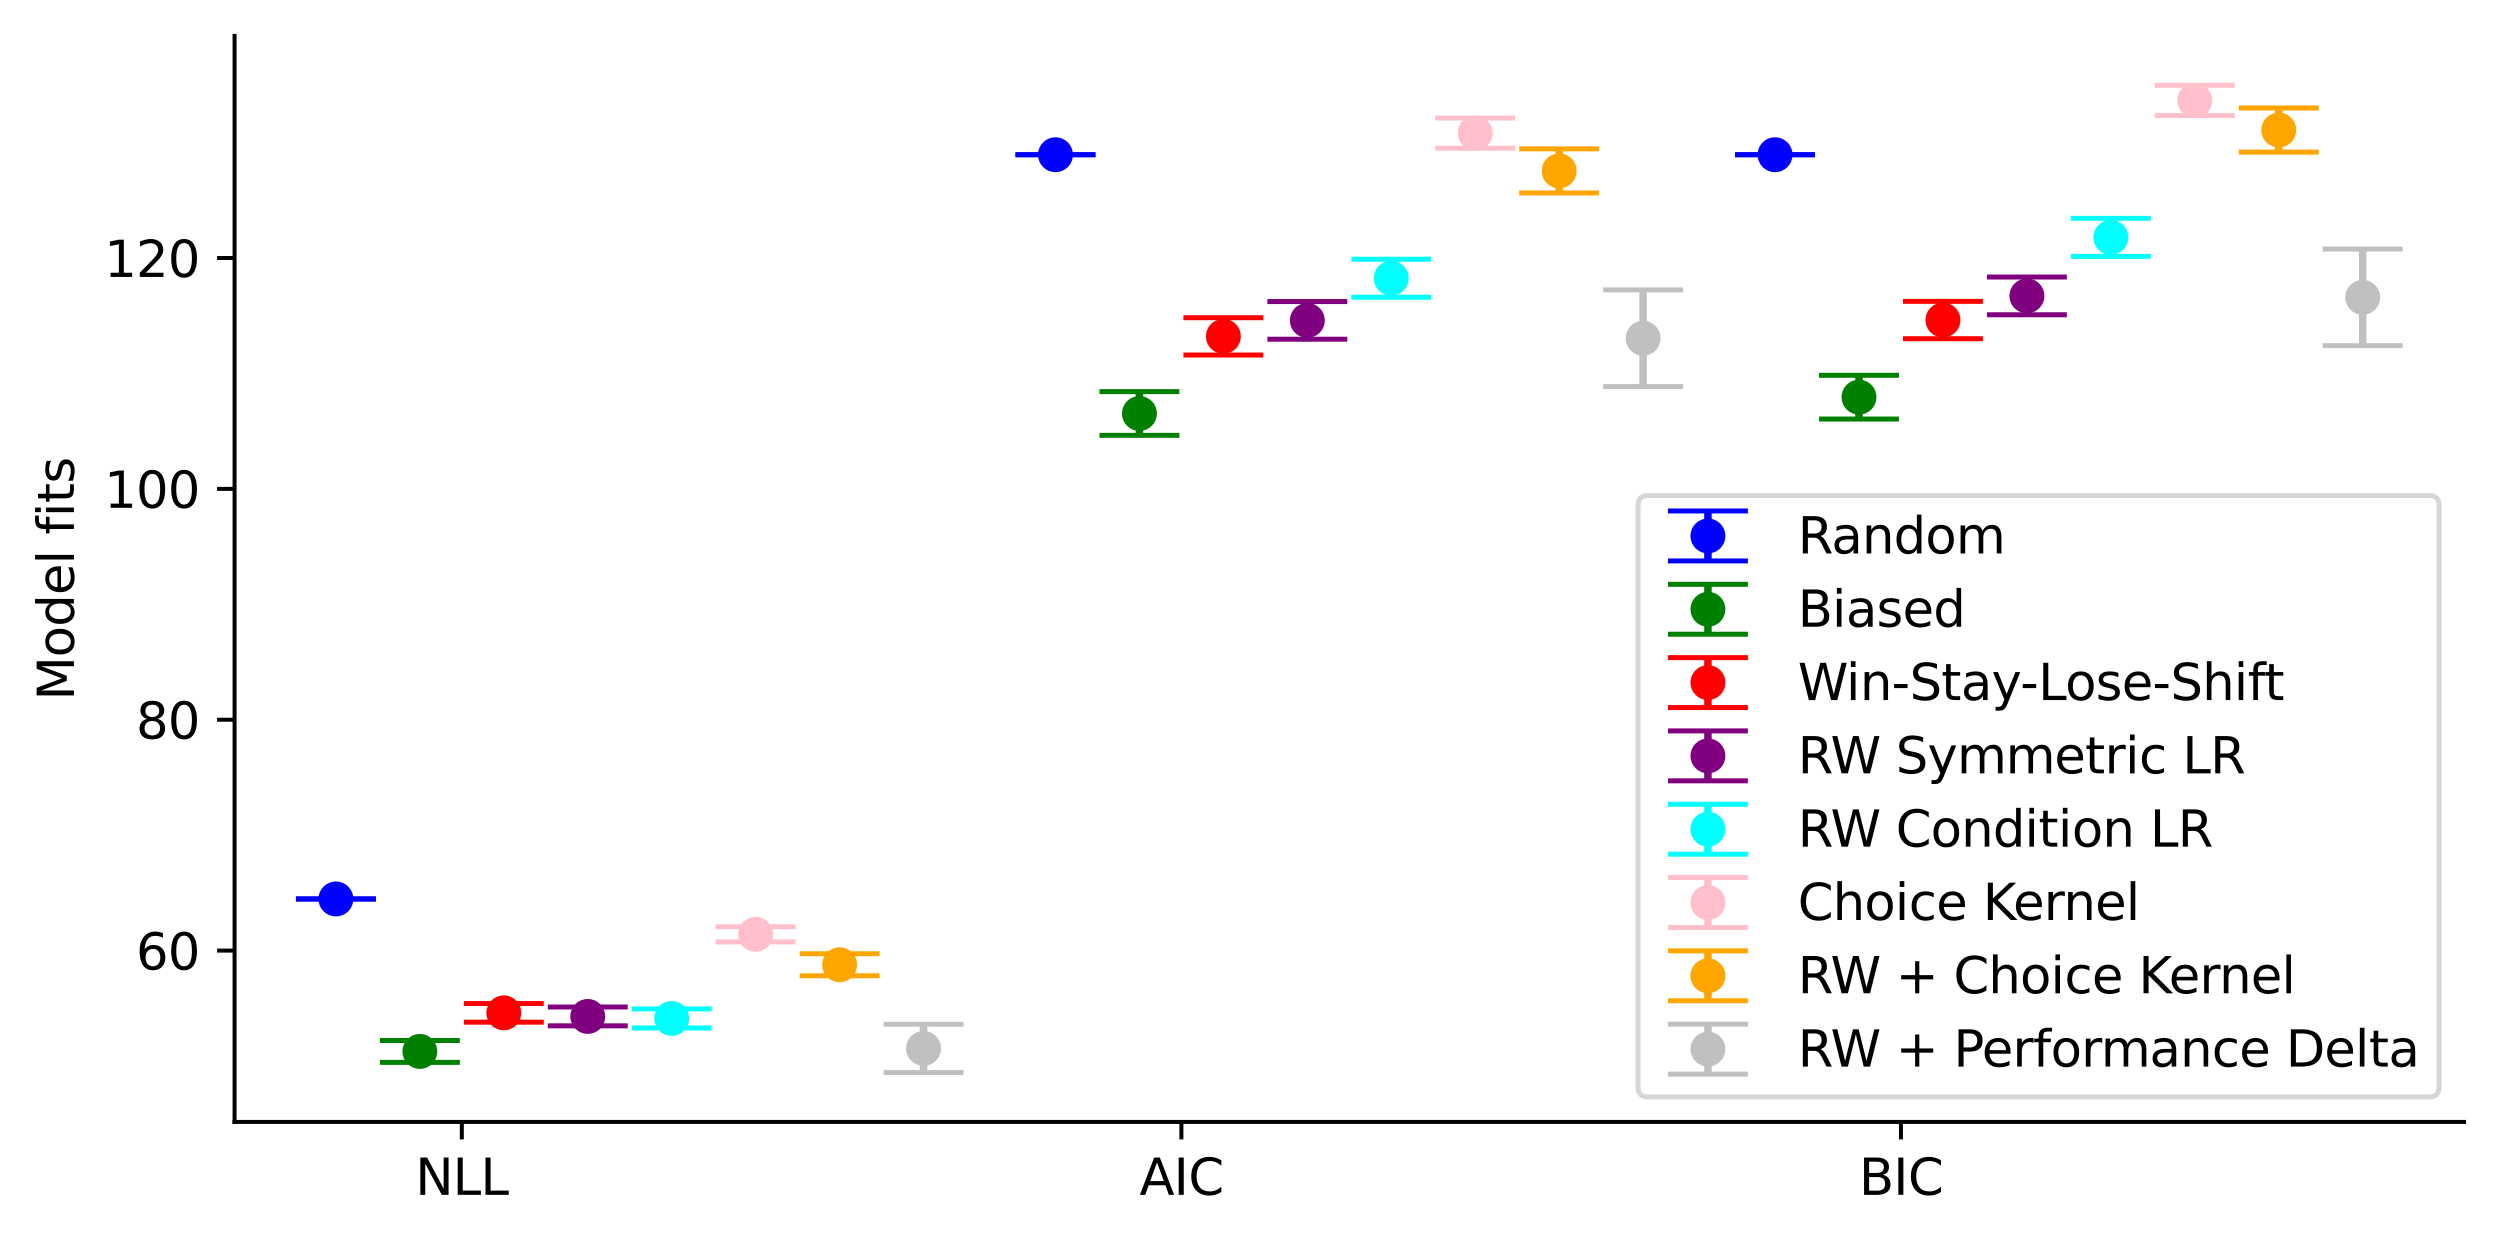 <?xml version="1.0" encoding="utf-8" standalone="no"?>
<!DOCTYPE svg PUBLIC "-//W3C//DTD SVG 1.1//EN"
  "http://www.w3.org/Graphics/SVG/1.1/DTD/svg11.dtd">
<svg xmlns:xlink="http://www.w3.org/1999/xlink" width="500.566pt" height="248.518pt" viewBox="0 0 500.566 248.518" xmlns="http://www.w3.org/2000/svg" version="1.1">
 <defs>
  <style type="text/css">*{stroke-linejoin: round; stroke-linecap: butt}</style>
 </defs>
 <g id="figure_1">
  <g id="patch_1">
   <path d="M 0 248.518 
L 500.566 248.518 
L 500.566 0 
L 0 0 
z
" style="fill: #ffffff"/>
  </g>
  <g id="axes_1">
   <g id="patch_2">
    <path d="M 46.966 224.64 
L 493.366 224.64 
L 493.366 7.2 
L 46.966 7.2 
z
" style="fill: #ffffff"/>
   </g>
   <g id="matplotlib.axis_1">
    <g id="xtick_1">
     <g id="line2d_1">
      <defs>
       <path id="m64dbfedf0f" d="M 0 0 
L 0 3.5 
" style="stroke: #000000; stroke-width: 0.8"/>
      </defs>
      <g>
       <use xlink:href="#m64dbfedf0f" x="92.47" y="224.64" style="stroke: #000000; stroke-width: 0.8"/>
      </g>
     </g>
     <g id="text_1">
      <!-- NLL -->
      <g transform="translate(83.158 239.238) scale(0.1 -0.1)">
       <defs>
        <path id="DejaVuSans-4e" d="M 628 4666 
L 1478 4666 
L 3547 763 
L 3547 4666 
L 4159 4666 
L 4159 0 
L 3309 0 
L 1241 3903 
L 1241 0 
L 628 0 
L 628 4666 
z
" transform="scale(0.016)"/>
        <path id="DejaVuSans-4c" d="M 628 4666 
L 1259 4666 
L 1259 531 
L 3531 531 
L 3531 0 
L 628 0 
L 628 4666 
z
" transform="scale(0.016)"/>
       </defs>
       <use xlink:href="#DejaVuSans-4e"/>
       <use xlink:href="#DejaVuSans-4c" x="74.805"/>
       <use xlink:href="#DejaVuSans-4c" x="130.518"/>
      </g>
     </g>
    </g>
    <g id="xtick_2">
     <g id="line2d_2">
      <g>
       <use xlink:href="#m64dbfedf0f" x="236.548" y="224.64" style="stroke: #000000; stroke-width: 0.8"/>
      </g>
     </g>
     <g id="text_2">
      <!-- AIC -->
      <g transform="translate(228.161 239.238) scale(0.1 -0.1)">
       <defs>
        <path id="DejaVuSans-41" d="M 2188 4044 
L 1331 1722 
L 3047 1722 
L 2188 4044 
z
M 1831 4666 
L 2547 4666 
L 4325 0 
L 3669 0 
L 3244 1197 
L 1141 1197 
L 716 0 
L 50 0 
L 1831 4666 
z
" transform="scale(0.016)"/>
        <path id="DejaVuSans-49" d="M 628 4666 
L 1259 4666 
L 1259 0 
L 628 0 
L 628 4666 
z
" transform="scale(0.016)"/>
        <path id="DejaVuSans-43" d="M 4122 4306 
L 4122 3641 
Q 3803 3938 3442 4084 
Q 3081 4231 2675 4231 
Q 1875 4231 1450 3742 
Q 1025 3253 1025 2328 
Q 1025 1406 1450 917 
Q 1875 428 2675 428 
Q 3081 428 3442 575 
Q 3803 722 4122 1019 
L 4122 359 
Q 3791 134 3420 21 
Q 3050 -91 2638 -91 
Q 1578 -91 968 557 
Q 359 1206 359 2328 
Q 359 3453 968 4101 
Q 1578 4750 2638 4750 
Q 3056 4750 3426 4639 
Q 3797 4528 4122 4306 
z
" transform="scale(0.016)"/>
       </defs>
       <use xlink:href="#DejaVuSans-41"/>
       <use xlink:href="#DejaVuSans-49" x="68.408"/>
       <use xlink:href="#DejaVuSans-43" x="97.9"/>
      </g>
     </g>
    </g>
    <g id="xtick_3">
     <g id="line2d_3">
      <g>
       <use xlink:href="#m64dbfedf0f" x="380.625" y="224.64" style="stroke: #000000; stroke-width: 0.8"/>
      </g>
     </g>
     <g id="text_3">
      <!-- BIC -->
      <g transform="translate(372.228 239.238) scale(0.1 -0.1)">
       <defs>
        <path id="DejaVuSans-42" d="M 1259 2228 
L 1259 519 
L 2272 519 
Q 2781 519 3026 730 
Q 3272 941 3272 1375 
Q 3272 1813 3026 2020 
Q 2781 2228 2272 2228 
L 1259 2228 
z
M 1259 4147 
L 1259 2741 
L 2194 2741 
Q 2656 2741 2882 2914 
Q 3109 3088 3109 3444 
Q 3109 3797 2882 3972 
Q 2656 4147 2194 4147 
L 1259 4147 
z
M 628 4666 
L 2241 4666 
Q 2963 4666 3353 4366 
Q 3744 4066 3744 3513 
Q 3744 3084 3544 2831 
Q 3344 2578 2956 2516 
Q 3422 2416 3680 2098 
Q 3938 1781 3938 1306 
Q 3938 681 3513 340 
Q 3088 0 2303 0 
L 628 0 
L 628 4666 
z
" transform="scale(0.016)"/>
       </defs>
       <use xlink:href="#DejaVuSans-42"/>
       <use xlink:href="#DejaVuSans-49" x="68.604"/>
       <use xlink:href="#DejaVuSans-43" x="98.096"/>
      </g>
     </g>
    </g>
   </g>
   <g id="matplotlib.axis_2">
    <g id="ytick_1">
     <g id="line2d_4">
      <defs>
       <path id="m711441b6a5" d="M 0 0 
L -3.5 0 
" style="stroke: #000000; stroke-width: 0.8"/>
      </defs>
      <g>
       <use xlink:href="#m711441b6a5" x="46.966" y="190.331" style="stroke: #000000; stroke-width: 0.8"/>
      </g>
     </g>
     <g id="text_4">
      <!-- 60 -->
      <g transform="translate(27.241 194.13) scale(0.1 -0.1)">
       <defs>
        <path id="DejaVuSans-36" d="M 2113 2584 
Q 1688 2584 1439 2293 
Q 1191 2003 1191 1497 
Q 1191 994 1439 701 
Q 1688 409 2113 409 
Q 2538 409 2786 701 
Q 3034 994 3034 1497 
Q 3034 2003 2786 2293 
Q 2538 2584 2113 2584 
z
M 3366 4563 
L 3366 3988 
Q 3128 4100 2886 4159 
Q 2644 4219 2406 4219 
Q 1781 4219 1451 3797 
Q 1122 3375 1075 2522 
Q 1259 2794 1537 2939 
Q 1816 3084 2150 3084 
Q 2853 3084 3261 2657 
Q 3669 2231 3669 1497 
Q 3669 778 3244 343 
Q 2819 -91 2113 -91 
Q 1303 -91 875 529 
Q 447 1150 447 2328 
Q 447 3434 972 4092 
Q 1497 4750 2381 4750 
Q 2619 4750 2861 4703 
Q 3103 4656 3366 4563 
z
" transform="scale(0.016)"/>
        <path id="DejaVuSans-30" d="M 2034 4250 
Q 1547 4250 1301 3770 
Q 1056 3291 1056 2328 
Q 1056 1369 1301 889 
Q 1547 409 2034 409 
Q 2525 409 2770 889 
Q 3016 1369 3016 2328 
Q 3016 3291 2770 3770 
Q 2525 4250 2034 4250 
z
M 2034 4750 
Q 2819 4750 3233 4129 
Q 3647 3509 3647 2328 
Q 3647 1150 3233 529 
Q 2819 -91 2034 -91 
Q 1250 -91 836 529 
Q 422 1150 422 2328 
Q 422 3509 836 4129 
Q 1250 4750 2034 4750 
z
" transform="scale(0.016)"/>
       </defs>
       <use xlink:href="#DejaVuSans-36"/>
       <use xlink:href="#DejaVuSans-30" x="63.623"/>
      </g>
     </g>
    </g>
    <g id="ytick_2">
     <g id="line2d_5">
      <g>
       <use xlink:href="#m711441b6a5" x="46.966" y="144.105" style="stroke: #000000; stroke-width: 0.8"/>
      </g>
     </g>
     <g id="text_5">
      <!-- 80 -->
      <g transform="translate(27.241 147.905) scale(0.1 -0.1)">
       <defs>
        <path id="DejaVuSans-38" d="M 2034 2216 
Q 1584 2216 1326 1975 
Q 1069 1734 1069 1313 
Q 1069 891 1326 650 
Q 1584 409 2034 409 
Q 2484 409 2743 651 
Q 3003 894 3003 1313 
Q 3003 1734 2745 1975 
Q 2488 2216 2034 2216 
z
M 1403 2484 
Q 997 2584 770 2862 
Q 544 3141 544 3541 
Q 544 4100 942 4425 
Q 1341 4750 2034 4750 
Q 2731 4750 3128 4425 
Q 3525 4100 3525 3541 
Q 3525 3141 3298 2862 
Q 3072 2584 2669 2484 
Q 3125 2378 3379 2068 
Q 3634 1759 3634 1313 
Q 3634 634 3220 271 
Q 2806 -91 2034 -91 
Q 1263 -91 848 271 
Q 434 634 434 1313 
Q 434 1759 690 2068 
Q 947 2378 1403 2484 
z
M 1172 3481 
Q 1172 3119 1398 2916 
Q 1625 2713 2034 2713 
Q 2441 2713 2670 2916 
Q 2900 3119 2900 3481 
Q 2900 3844 2670 4047 
Q 2441 4250 2034 4250 
Q 1625 4250 1398 4047 
Q 1172 3844 1172 3481 
z
" transform="scale(0.016)"/>
       </defs>
       <use xlink:href="#DejaVuSans-38"/>
       <use xlink:href="#DejaVuSans-30" x="63.623"/>
      </g>
     </g>
    </g>
    <g id="ytick_3">
     <g id="line2d_6">
      <g>
       <use xlink:href="#m711441b6a5" x="46.966" y="97.88" style="stroke: #000000; stroke-width: 0.8"/>
      </g>
     </g>
     <g id="text_6">
      <!-- 100 -->
      <g transform="translate(20.878 101.679) scale(0.1 -0.1)">
       <defs>
        <path id="DejaVuSans-31" d="M 794 531 
L 1825 531 
L 1825 4091 
L 703 3866 
L 703 4441 
L 1819 4666 
L 2450 4666 
L 2450 531 
L 3481 531 
L 3481 0 
L 794 0 
L 794 531 
z
" transform="scale(0.016)"/>
       </defs>
       <use xlink:href="#DejaVuSans-31"/>
       <use xlink:href="#DejaVuSans-30" x="63.623"/>
       <use xlink:href="#DejaVuSans-30" x="127.246"/>
      </g>
     </g>
    </g>
    <g id="ytick_4">
     <g id="line2d_7">
      <g>
       <use xlink:href="#m711441b6a5" x="46.966" y="51.655" style="stroke: #000000; stroke-width: 0.8"/>
      </g>
     </g>
     <g id="text_7">
      <!-- 120 -->
      <g transform="translate(20.878 55.454) scale(0.1 -0.1)">
       <defs>
        <path id="DejaVuSans-32" d="M 1228 531 
L 3431 531 
L 3431 0 
L 469 0 
L 469 531 
Q 828 903 1448 1529 
Q 2069 2156 2228 2338 
Q 2531 2678 2651 2914 
Q 2772 3150 2772 3378 
Q 2772 3750 2511 3984 
Q 2250 4219 1831 4219 
Q 1534 4219 1204 4116 
Q 875 4013 500 3803 
L 500 4441 
Q 881 4594 1212 4672 
Q 1544 4750 1819 4750 
Q 2544 4750 2975 4387 
Q 3406 4025 3406 3419 
Q 3406 3131 3298 2873 
Q 3191 2616 2906 2266 
Q 2828 2175 2409 1742 
Q 1991 1309 1228 531 
z
" transform="scale(0.016)"/>
       </defs>
       <use xlink:href="#DejaVuSans-31"/>
       <use xlink:href="#DejaVuSans-32" x="63.623"/>
       <use xlink:href="#DejaVuSans-30" x="127.246"/>
      </g>
     </g>
    </g>
    <g id="text_8">
     <!-- Model fits -->
     <g transform="translate(14.798 140.236) rotate(-90) scale(0.1 -0.1)">
      <defs>
       <path id="DejaVuSans-4d" d="M 628 4666 
L 1569 4666 
L 2759 1491 
L 3956 4666 
L 4897 4666 
L 4897 0 
L 4281 0 
L 4281 4097 
L 3078 897 
L 2444 897 
L 1241 4097 
L 1241 0 
L 628 0 
L 628 4666 
z
" transform="scale(0.016)"/>
       <path id="DejaVuSans-6f" d="M 1959 3097 
Q 1497 3097 1228 2736 
Q 959 2375 959 1747 
Q 959 1119 1226 758 
Q 1494 397 1959 397 
Q 2419 397 2687 759 
Q 2956 1122 2956 1747 
Q 2956 2369 2687 2733 
Q 2419 3097 1959 3097 
z
M 1959 3584 
Q 2709 3584 3137 3096 
Q 3566 2609 3566 1747 
Q 3566 888 3137 398 
Q 2709 -91 1959 -91 
Q 1206 -91 779 398 
Q 353 888 353 1747 
Q 353 2609 779 3096 
Q 1206 3584 1959 3584 
z
" transform="scale(0.016)"/>
       <path id="DejaVuSans-64" d="M 2906 2969 
L 2906 4863 
L 3481 4863 
L 3481 0 
L 2906 0 
L 2906 525 
Q 2725 213 2448 61 
Q 2172 -91 1784 -91 
Q 1150 -91 751 415 
Q 353 922 353 1747 
Q 353 2572 751 3078 
Q 1150 3584 1784 3584 
Q 2172 3584 2448 3432 
Q 2725 3281 2906 2969 
z
M 947 1747 
Q 947 1113 1208 752 
Q 1469 391 1925 391 
Q 2381 391 2643 752 
Q 2906 1113 2906 1747 
Q 2906 2381 2643 2742 
Q 2381 3103 1925 3103 
Q 1469 3103 1208 2742 
Q 947 2381 947 1747 
z
" transform="scale(0.016)"/>
       <path id="DejaVuSans-65" d="M 3597 1894 
L 3597 1613 
L 953 1613 
Q 991 1019 1311 708 
Q 1631 397 2203 397 
Q 2534 397 2845 478 
Q 3156 559 3463 722 
L 3463 178 
Q 3153 47 2828 -22 
Q 2503 -91 2169 -91 
Q 1331 -91 842 396 
Q 353 884 353 1716 
Q 353 2575 817 3079 
Q 1281 3584 2069 3584 
Q 2775 3584 3186 3129 
Q 3597 2675 3597 1894 
z
M 3022 2063 
Q 3016 2534 2758 2815 
Q 2500 3097 2075 3097 
Q 1594 3097 1305 2825 
Q 1016 2553 972 2059 
L 3022 2063 
z
" transform="scale(0.016)"/>
       <path id="DejaVuSans-6c" d="M 603 4863 
L 1178 4863 
L 1178 0 
L 603 0 
L 603 4863 
z
" transform="scale(0.016)"/>
       <path id="DejaVuSans-20" transform="scale(0.016)"/>
       <path id="DejaVuSans-66" d="M 2375 4863 
L 2375 4384 
L 1825 4384 
Q 1516 4384 1395 4259 
Q 1275 4134 1275 3809 
L 1275 3500 
L 2222 3500 
L 2222 3053 
L 1275 3053 
L 1275 0 
L 697 0 
L 697 3053 
L 147 3053 
L 147 3500 
L 697 3500 
L 697 3744 
Q 697 4328 969 4595 
Q 1241 4863 1831 4863 
L 2375 4863 
z
" transform="scale(0.016)"/>
       <path id="DejaVuSans-69" d="M 603 3500 
L 1178 3500 
L 1178 0 
L 603 0 
L 603 3500 
z
M 603 4863 
L 1178 4863 
L 1178 4134 
L 603 4134 
L 603 4863 
z
" transform="scale(0.016)"/>
       <path id="DejaVuSans-74" d="M 1172 4494 
L 1172 3500 
L 2356 3500 
L 2356 3053 
L 1172 3053 
L 1172 1153 
Q 1172 725 1289 603 
Q 1406 481 1766 481 
L 2356 481 
L 2356 0 
L 1766 0 
Q 1100 0 847 248 
Q 594 497 594 1153 
L 594 3053 
L 172 3053 
L 172 3500 
L 594 3500 
L 594 4494 
L 1172 4494 
z
" transform="scale(0.016)"/>
       <path id="DejaVuSans-73" d="M 2834 3397 
L 2834 2853 
Q 2591 2978 2328 3040 
Q 2066 3103 1784 3103 
Q 1356 3103 1142 2972 
Q 928 2841 928 2578 
Q 928 2378 1081 2264 
Q 1234 2150 1697 2047 
L 1894 2003 
Q 2506 1872 2764 1633 
Q 3022 1394 3022 966 
Q 3022 478 2636 193 
Q 2250 -91 1575 -91 
Q 1294 -91 989 -36 
Q 684 19 347 128 
L 347 722 
Q 666 556 975 473 
Q 1284 391 1588 391 
Q 1994 391 2212 530 
Q 2431 669 2431 922 
Q 2431 1156 2273 1281 
Q 2116 1406 1581 1522 
L 1381 1569 
Q 847 1681 609 1914 
Q 372 2147 372 2553 
Q 372 3047 722 3315 
Q 1072 3584 1716 3584 
Q 2034 3584 2315 3537 
Q 2597 3491 2834 3397 
z
" transform="scale(0.016)"/>
      </defs>
      <use xlink:href="#DejaVuSans-4d"/>
      <use xlink:href="#DejaVuSans-6f" x="86.279"/>
      <use xlink:href="#DejaVuSans-64" x="147.461"/>
      <use xlink:href="#DejaVuSans-65" x="210.938"/>
      <use xlink:href="#DejaVuSans-6c" x="272.461"/>
      <use xlink:href="#DejaVuSans-20" x="300.244"/>
      <use xlink:href="#DejaVuSans-66" x="332.031"/>
      <use xlink:href="#DejaVuSans-69" x="367.236"/>
      <use xlink:href="#DejaVuSans-74" x="395.02"/>
      <use xlink:href="#DejaVuSans-73" x="434.229"/>
     </g>
    </g>
   </g>
   <g id="LineCollection_1">
    <path d="M 67.257 179.994 
L 67.257 179.994 
" clip-path="url(#p2556fd9a84)" style="fill: none; stroke: #0000ff; stroke-width: 1.5"/>
   </g>
   <g id="line2d_8">
    <defs>
     <path id="mba1d8b3854" d="M 8 0 
L -8 -0 
" style="stroke: #0000ff"/>
    </defs>
    <g clip-path="url(#p2556fd9a84)">
     <use xlink:href="#mba1d8b3854" x="67.257" y="179.994" style="fill: #0000ff; stroke: #0000ff"/>
    </g>
   </g>
   <g id="line2d_9">
    <g clip-path="url(#p2556fd9a84)">
     <use xlink:href="#mba1d8b3854" x="67.257" y="179.994" style="fill: #0000ff; stroke: #0000ff"/>
    </g>
   </g>
   <g id="LineCollection_2">
    <path d="M 84.066 212.712 
L 84.066 208.334 
" clip-path="url(#p2556fd9a84)" style="fill: none; stroke: #008000; stroke-width: 1.5"/>
   </g>
   <g id="line2d_10">
    <defs>
     <path id="mcbe7d56f22" d="M 8 0 
L -8 -0 
" style="stroke: #008000"/>
    </defs>
    <g clip-path="url(#p2556fd9a84)">
     <use xlink:href="#mcbe7d56f22" x="84.066" y="212.712" style="fill: #008000; stroke: #008000"/>
    </g>
   </g>
   <g id="line2d_11">
    <g clip-path="url(#p2556fd9a84)">
     <use xlink:href="#mcbe7d56f22" x="84.066" y="208.334" style="fill: #008000; stroke: #008000"/>
    </g>
   </g>
   <g id="LineCollection_3">
    <path d="M 100.875 204.668 
L 100.875 200.934 
" clip-path="url(#p2556fd9a84)" style="fill: none; stroke: #ff0000; stroke-width: 1.5"/>
   </g>
   <g id="line2d_12">
    <defs>
     <path id="m93575917a9" d="M 8 0 
L -8 -0 
" style="stroke: #ff0000"/>
    </defs>
    <g clip-path="url(#p2556fd9a84)">
     <use xlink:href="#m93575917a9" x="100.875" y="204.668" style="fill: #ff0000; stroke: #ff0000"/>
    </g>
   </g>
   <g id="line2d_13">
    <g clip-path="url(#p2556fd9a84)">
     <use xlink:href="#m93575917a9" x="100.875" y="200.934" style="fill: #ff0000; stroke: #ff0000"/>
    </g>
   </g>
   <g id="LineCollection_4">
    <path d="M 117.684 205.402 
L 117.684 201.628 
" clip-path="url(#p2556fd9a84)" style="fill: none; stroke: #800080; stroke-width: 1.5"/>
   </g>
   <g id="line2d_14">
    <defs>
     <path id="m85def69ff4" d="M 8 0 
L -8 -0 
" style="stroke: #800080"/>
    </defs>
    <g clip-path="url(#p2556fd9a84)">
     <use xlink:href="#m85def69ff4" x="117.684" y="205.402" style="fill: #800080; stroke: #800080"/>
    </g>
   </g>
   <g id="line2d_15">
    <g clip-path="url(#p2556fd9a84)">
     <use xlink:href="#m85def69ff4" x="117.684" y="201.628" style="fill: #800080; stroke: #800080"/>
    </g>
   </g>
   <g id="LineCollection_5">
    <path d="M 134.493 205.82 
L 134.493 202.01 
" clip-path="url(#p2556fd9a84)" style="fill: none; stroke: #00ffff; stroke-width: 1.5"/>
   </g>
   <g id="line2d_16">
    <defs>
     <path id="m8a848d9327" d="M 8 0 
L -8 -0 
" style="stroke: #00ffff"/>
    </defs>
    <g clip-path="url(#p2556fd9a84)">
     <use xlink:href="#m8a848d9327" x="134.493" y="205.82" style="fill: #00ffff; stroke: #00ffff"/>
    </g>
   </g>
   <g id="line2d_17">
    <g clip-path="url(#p2556fd9a84)">
     <use xlink:href="#m8a848d9327" x="134.493" y="202.01" style="fill: #00ffff; stroke: #00ffff"/>
    </g>
   </g>
   <g id="LineCollection_6">
    <path d="M 151.302 188.592 
L 151.302 185.563 
" clip-path="url(#p2556fd9a84)" style="fill: none; stroke: #ffc0cb; stroke-width: 1.5"/>
   </g>
   <g id="line2d_18">
    <defs>
     <path id="mc2103de72d" d="M 8 0 
L -8 -0 
" style="stroke: #ffc0cb"/>
    </defs>
    <g clip-path="url(#p2556fd9a84)">
     <use xlink:href="#mc2103de72d" x="151.302" y="188.592" style="fill: #ffc0cb; stroke: #ffc0cb"/>
    </g>
   </g>
   <g id="line2d_19">
    <g clip-path="url(#p2556fd9a84)">
     <use xlink:href="#mc2103de72d" x="151.302" y="185.563" style="fill: #ffc0cb; stroke: #ffc0cb"/>
    </g>
   </g>
   <g id="LineCollection_7">
    <path d="M 168.111 195.376 
L 168.111 190.962 
" clip-path="url(#p2556fd9a84)" style="fill: none; stroke: #ffa500; stroke-width: 1.5"/>
   </g>
   <g id="line2d_20">
    <defs>
     <path id="m247d00b7c2" d="M 8 0 
L -8 -0 
" style="stroke: #ffa500"/>
    </defs>
    <g clip-path="url(#p2556fd9a84)">
     <use xlink:href="#m247d00b7c2" x="168.111" y="195.376" style="fill: #ffa500; stroke: #ffa500"/>
    </g>
   </g>
   <g id="line2d_21">
    <g clip-path="url(#p2556fd9a84)">
     <use xlink:href="#m247d00b7c2" x="168.111" y="190.962" style="fill: #ffa500; stroke: #ffa500"/>
    </g>
   </g>
   <g id="LineCollection_8">
    <path d="M 184.92 214.756 
L 184.92 205.085 
" clip-path="url(#p2556fd9a84)" style="fill: none; stroke: #c0c0c0; stroke-width: 1.5"/>
   </g>
   <g id="line2d_22">
    <defs>
     <path id="mc8e049e6bb" d="M 8 0 
L -8 -0 
" style="stroke: #c0c0c0"/>
    </defs>
    <g clip-path="url(#p2556fd9a84)">
     <use xlink:href="#mc8e049e6bb" x="184.92" y="214.756" style="fill: #c0c0c0; stroke: #c0c0c0"/>
    </g>
   </g>
   <g id="line2d_23">
    <g clip-path="url(#p2556fd9a84)">
     <use xlink:href="#mc8e049e6bb" x="184.92" y="205.085" style="fill: #c0c0c0; stroke: #c0c0c0"/>
    </g>
   </g>
   <g id="LineCollection_9">
    <path d="M 211.334 30.981 
L 211.334 30.981 
" clip-path="url(#p2556fd9a84)" style="fill: none; stroke: #0000ff; stroke-width: 1.5"/>
   </g>
   <g id="line2d_24">
    <g clip-path="url(#p2556fd9a84)">
     <use xlink:href="#mba1d8b3854" x="211.334" y="30.981" style="fill: #0000ff; stroke: #0000ff"/>
    </g>
   </g>
   <g id="line2d_25">
    <g clip-path="url(#p2556fd9a84)">
     <use xlink:href="#mba1d8b3854" x="211.334" y="30.981" style="fill: #0000ff; stroke: #0000ff"/>
    </g>
   </g>
   <g id="LineCollection_10">
    <path d="M 228.143 87.173 
L 228.143 78.417 
" clip-path="url(#p2556fd9a84)" style="fill: none; stroke: #008000; stroke-width: 1.5"/>
   </g>
   <g id="line2d_26">
    <g clip-path="url(#p2556fd9a84)">
     <use xlink:href="#mcbe7d56f22" x="228.143" y="87.173" style="fill: #008000; stroke: #008000"/>
    </g>
   </g>
   <g id="line2d_27">
    <g clip-path="url(#p2556fd9a84)">
     <use xlink:href="#mcbe7d56f22" x="228.143" y="78.417" style="fill: #008000; stroke: #008000"/>
    </g>
   </g>
   <g id="LineCollection_11">
    <path d="M 244.952 71.085 
L 244.952 63.616 
" clip-path="url(#p2556fd9a84)" style="fill: none; stroke: #ff0000; stroke-width: 1.5"/>
   </g>
   <g id="line2d_28">
    <g clip-path="url(#p2556fd9a84)">
     <use xlink:href="#m93575917a9" x="244.952" y="71.085" style="fill: #ff0000; stroke: #ff0000"/>
    </g>
   </g>
   <g id="line2d_29">
    <g clip-path="url(#p2556fd9a84)">
     <use xlink:href="#m93575917a9" x="244.952" y="63.616" style="fill: #ff0000; stroke: #ff0000"/>
    </g>
   </g>
   <g id="LineCollection_12">
    <path d="M 261.761 67.929 
L 261.761 60.381 
" clip-path="url(#p2556fd9a84)" style="fill: none; stroke: #800080; stroke-width: 1.5"/>
   </g>
   <g id="line2d_30">
    <g clip-path="url(#p2556fd9a84)">
     <use xlink:href="#m85def69ff4" x="261.761" y="67.929" style="fill: #800080; stroke: #800080"/>
    </g>
   </g>
   <g id="line2d_31">
    <g clip-path="url(#p2556fd9a84)">
     <use xlink:href="#m85def69ff4" x="261.761" y="60.381" style="fill: #800080; stroke: #800080"/>
    </g>
   </g>
   <g id="LineCollection_13">
    <path d="M 278.57 59.52 
L 278.57 51.9 
" clip-path="url(#p2556fd9a84)" style="fill: none; stroke: #00ffff; stroke-width: 1.5"/>
   </g>
   <g id="line2d_32">
    <g clip-path="url(#p2556fd9a84)">
     <use xlink:href="#m8a848d9327" x="278.57" y="59.52" style="fill: #00ffff; stroke: #00ffff"/>
    </g>
   </g>
   <g id="line2d_33">
    <g clip-path="url(#p2556fd9a84)">
     <use xlink:href="#m8a848d9327" x="278.57" y="51.9" style="fill: #00ffff; stroke: #00ffff"/>
    </g>
   </g>
   <g id="LineCollection_14">
    <path d="M 295.379 29.687 
L 295.379 23.63 
" clip-path="url(#p2556fd9a84)" style="fill: none; stroke: #ffc0cb; stroke-width: 1.5"/>
   </g>
   <g id="line2d_34">
    <g clip-path="url(#p2556fd9a84)">
     <use xlink:href="#mc2103de72d" x="295.379" y="29.687" style="fill: #ffc0cb; stroke: #ffc0cb"/>
    </g>
   </g>
   <g id="line2d_35">
    <g clip-path="url(#p2556fd9a84)">
     <use xlink:href="#mc2103de72d" x="295.379" y="23.63" style="fill: #ffc0cb; stroke: #ffc0cb"/>
    </g>
   </g>
   <g id="LineCollection_15">
    <path d="M 312.188 38.632 
L 312.188 29.805 
" clip-path="url(#p2556fd9a84)" style="fill: none; stroke: #ffa500; stroke-width: 1.5"/>
   </g>
   <g id="line2d_36">
    <g clip-path="url(#p2556fd9a84)">
     <use xlink:href="#m247d00b7c2" x="312.188" y="38.632" style="fill: #ffa500; stroke: #ffa500"/>
    </g>
   </g>
   <g id="line2d_37">
    <g clip-path="url(#p2556fd9a84)">
     <use xlink:href="#m247d00b7c2" x="312.188" y="29.805" style="fill: #ffa500; stroke: #ffa500"/>
    </g>
   </g>
   <g id="LineCollection_16">
    <path d="M 328.997 77.394 
L 328.997 58.051 
" clip-path="url(#p2556fd9a84)" style="fill: none; stroke: #c0c0c0; stroke-width: 1.5"/>
   </g>
   <g id="line2d_38">
    <g clip-path="url(#p2556fd9a84)">
     <use xlink:href="#mc8e049e6bb" x="328.997" y="77.394" style="fill: #c0c0c0; stroke: #c0c0c0"/>
    </g>
   </g>
   <g id="line2d_39">
    <g clip-path="url(#p2556fd9a84)">
     <use xlink:href="#mc8e049e6bb" x="328.997" y="58.051" style="fill: #c0c0c0; stroke: #c0c0c0"/>
    </g>
   </g>
   <g id="LineCollection_17">
    <path d="M 355.411 30.981 
L 355.411 30.981 
" clip-path="url(#p2556fd9a84)" style="fill: none; stroke: #0000ff; stroke-width: 1.5"/>
   </g>
   <g id="line2d_40">
    <g clip-path="url(#p2556fd9a84)">
     <use xlink:href="#mba1d8b3854" x="355.411" y="30.981" style="fill: #0000ff; stroke: #0000ff"/>
    </g>
   </g>
   <g id="line2d_41">
    <g clip-path="url(#p2556fd9a84)">
     <use xlink:href="#mba1d8b3854" x="355.411" y="30.981" style="fill: #0000ff; stroke: #0000ff"/>
    </g>
   </g>
   <g id="LineCollection_18">
    <path d="M 372.22 83.9 
L 372.22 75.144 
" clip-path="url(#p2556fd9a84)" style="fill: none; stroke: #008000; stroke-width: 1.5"/>
   </g>
   <g id="line2d_42">
    <g clip-path="url(#p2556fd9a84)">
     <use xlink:href="#mcbe7d56f22" x="372.22" y="83.9" style="fill: #008000; stroke: #008000"/>
    </g>
   </g>
   <g id="line2d_43">
    <g clip-path="url(#p2556fd9a84)">
     <use xlink:href="#mcbe7d56f22" x="372.22" y="75.144" style="fill: #008000; stroke: #008000"/>
    </g>
   </g>
   <g id="LineCollection_19">
    <path d="M 389.03 67.812 
L 389.03 60.344 
" clip-path="url(#p2556fd9a84)" style="fill: none; stroke: #ff0000; stroke-width: 1.5"/>
   </g>
   <g id="line2d_44">
    <g clip-path="url(#p2556fd9a84)">
     <use xlink:href="#m93575917a9" x="389.03" y="67.812" style="fill: #ff0000; stroke: #ff0000"/>
    </g>
   </g>
   <g id="line2d_45">
    <g clip-path="url(#p2556fd9a84)">
     <use xlink:href="#m93575917a9" x="389.03" y="60.344" style="fill: #ff0000; stroke: #ff0000"/>
    </g>
   </g>
   <g id="LineCollection_20">
    <path d="M 405.839 63.02 
L 405.839 55.472 
" clip-path="url(#p2556fd9a84)" style="fill: none; stroke: #800080; stroke-width: 1.5"/>
   </g>
   <g id="line2d_46">
    <g clip-path="url(#p2556fd9a84)">
     <use xlink:href="#m85def69ff4" x="405.839" y="63.02" style="fill: #800080; stroke: #800080"/>
    </g>
   </g>
   <g id="line2d_47">
    <g clip-path="url(#p2556fd9a84)">
     <use xlink:href="#m85def69ff4" x="405.839" y="55.472" style="fill: #800080; stroke: #800080"/>
    </g>
   </g>
   <g id="LineCollection_21">
    <path d="M 422.648 51.338 
L 422.648 43.717 
" clip-path="url(#p2556fd9a84)" style="fill: none; stroke: #00ffff; stroke-width: 1.5"/>
   </g>
   <g id="line2d_48">
    <g clip-path="url(#p2556fd9a84)">
     <use xlink:href="#m8a848d9327" x="422.648" y="51.338" style="fill: #00ffff; stroke: #00ffff"/>
    </g>
   </g>
   <g id="line2d_49">
    <g clip-path="url(#p2556fd9a84)">
     <use xlink:href="#m8a848d9327" x="422.648" y="43.717" style="fill: #00ffff; stroke: #00ffff"/>
    </g>
   </g>
   <g id="LineCollection_22">
    <path d="M 439.457 23.141 
L 439.457 17.084 
" clip-path="url(#p2556fd9a84)" style="fill: none; stroke: #ffc0cb; stroke-width: 1.5"/>
   </g>
   <g id="line2d_50">
    <g clip-path="url(#p2556fd9a84)">
     <use xlink:href="#mc2103de72d" x="439.457" y="23.141" style="fill: #ffc0cb; stroke: #ffc0cb"/>
    </g>
   </g>
   <g id="line2d_51">
    <g clip-path="url(#p2556fd9a84)">
     <use xlink:href="#mc2103de72d" x="439.457" y="17.084" style="fill: #ffc0cb; stroke: #ffc0cb"/>
    </g>
   </g>
   <g id="LineCollection_23">
    <path d="M 456.266 30.45 
L 456.266 21.623 
" clip-path="url(#p2556fd9a84)" style="fill: none; stroke: #ffa500; stroke-width: 1.5"/>
   </g>
   <g id="line2d_52">
    <g clip-path="url(#p2556fd9a84)">
     <use xlink:href="#m247d00b7c2" x="456.266" y="30.45" style="fill: #ffa500; stroke: #ffa500"/>
    </g>
   </g>
   <g id="line2d_53">
    <g clip-path="url(#p2556fd9a84)">
     <use xlink:href="#m247d00b7c2" x="456.266" y="21.623" style="fill: #ffa500; stroke: #ffa500"/>
    </g>
   </g>
   <g id="LineCollection_24">
    <path d="M 473.075 69.211 
L 473.075 49.869 
" clip-path="url(#p2556fd9a84)" style="fill: none; stroke: #c0c0c0; stroke-width: 1.5"/>
   </g>
   <g id="line2d_54">
    <g clip-path="url(#p2556fd9a84)">
     <use xlink:href="#mc8e049e6bb" x="473.075" y="69.211" style="fill: #c0c0c0; stroke: #c0c0c0"/>
    </g>
   </g>
   <g id="line2d_55">
    <g clip-path="url(#p2556fd9a84)">
     <use xlink:href="#mc8e049e6bb" x="473.075" y="49.869" style="fill: #c0c0c0; stroke: #c0c0c0"/>
    </g>
   </g>
   <g id="line2d_56">
    <defs>
     <path id="m7b8f252cc4" d="M 0 3 
C 0.796 3 1.559 2.684 2.121 2.121 
C 2.684 1.559 3 0.796 3 0 
C 3 -0.796 2.684 -1.559 2.121 -2.121 
C 1.559 -2.684 0.796 -3 0 -3 
C -0.796 -3 -1.559 -2.684 -2.121 -2.121 
C -2.684 -1.559 -3 -0.796 -3 0 
C -3 0.796 -2.684 1.559 -2.121 2.121 
C -1.559 2.684 -0.796 3 0 3 
z
" style="stroke: #0000ff"/>
    </defs>
    <g clip-path="url(#p2556fd9a84)">
     <use xlink:href="#m7b8f252cc4" x="67.257" y="179.994" style="fill: #0000ff; stroke: #0000ff"/>
    </g>
   </g>
   <g id="line2d_57">
    <defs>
     <path id="me88afd2039" d="M 0 3 
C 0.796 3 1.559 2.684 2.121 2.121 
C 2.684 1.559 3 0.796 3 0 
C 3 -0.796 2.684 -1.559 2.121 -2.121 
C 1.559 -2.684 0.796 -3 0 -3 
C -0.796 -3 -1.559 -2.684 -2.121 -2.121 
C -2.684 -1.559 -3 -0.796 -3 0 
C -3 0.796 -2.684 1.559 -2.121 2.121 
C -1.559 2.684 -0.796 3 0 3 
z
" style="stroke: #008000"/>
    </defs>
    <g clip-path="url(#p2556fd9a84)">
     <use xlink:href="#me88afd2039" x="84.066" y="210.523" style="fill: #008000; stroke: #008000"/>
    </g>
   </g>
   <g id="line2d_58">
    <defs>
     <path id="m638f16512c" d="M 0 3 
C 0.796 3 1.559 2.684 2.121 2.121 
C 2.684 1.559 3 0.796 3 0 
C 3 -0.796 2.684 -1.559 2.121 -2.121 
C 1.559 -2.684 0.796 -3 0 -3 
C -0.796 -3 -1.559 -2.684 -2.121 -2.121 
C -2.684 -1.559 -3 -0.796 -3 0 
C -3 0.796 -2.684 1.559 -2.121 2.121 
C -1.559 2.684 -0.796 3 0 3 
z
" style="stroke: #ff0000"/>
    </defs>
    <g clip-path="url(#p2556fd9a84)">
     <use xlink:href="#m638f16512c" x="100.875" y="202.801" style="fill: #ff0000; stroke: #ff0000"/>
    </g>
   </g>
   <g id="line2d_59">
    <defs>
     <path id="m975970ae3b" d="M 0 3 
C 0.796 3 1.559 2.684 2.121 2.121 
C 2.684 1.559 3 0.796 3 0 
C 3 -0.796 2.684 -1.559 2.121 -2.121 
C 1.559 -2.684 0.796 -3 0 -3 
C -0.796 -3 -1.559 -2.684 -2.121 -2.121 
C -2.684 -1.559 -3 -0.796 -3 0 
C -3 0.796 -2.684 1.559 -2.121 2.121 
C -1.559 2.684 -0.796 3 0 3 
z
" style="stroke: #800080"/>
    </defs>
    <g clip-path="url(#p2556fd9a84)">
     <use xlink:href="#m975970ae3b" x="117.684" y="203.515" style="fill: #800080; stroke: #800080"/>
    </g>
   </g>
   <g id="line2d_60">
    <defs>
     <path id="me3ec5ad5e6" d="M 0 3 
C 0.796 3 1.559 2.684 2.121 2.121 
C 2.684 1.559 3 0.796 3 0 
C 3 -0.796 2.684 -1.559 2.121 -2.121 
C 1.559 -2.684 0.796 -3 0 -3 
C -0.796 -3 -1.559 -2.684 -2.121 -2.121 
C -2.684 -1.559 -3 -0.796 -3 0 
C -3 0.796 -2.684 1.559 -2.121 2.121 
C -1.559 2.684 -0.796 3 0 3 
z
" style="stroke: #00ffff"/>
    </defs>
    <g clip-path="url(#p2556fd9a84)">
     <use xlink:href="#me3ec5ad5e6" x="134.493" y="203.915" style="fill: #00ffff; stroke: #00ffff"/>
    </g>
   </g>
   <g id="line2d_61">
    <defs>
     <path id="me346a0df10" d="M 0 3 
C 0.796 3 1.559 2.684 2.121 2.121 
C 2.684 1.559 3 0.796 3 0 
C 3 -0.796 2.684 -1.559 2.121 -2.121 
C 1.559 -2.684 0.796 -3 0 -3 
C -0.796 -3 -1.559 -2.684 -2.121 -2.121 
C -2.684 -1.559 -3 -0.796 -3 0 
C -3 0.796 -2.684 1.559 -2.121 2.121 
C -1.559 2.684 -0.796 3 0 3 
z
" style="stroke: #ffc0cb"/>
    </defs>
    <g clip-path="url(#p2556fd9a84)">
     <use xlink:href="#me346a0df10" x="151.302" y="187.077" style="fill: #ffc0cb; stroke: #ffc0cb"/>
    </g>
   </g>
   <g id="line2d_62">
    <defs>
     <path id="m9a7066ef05" d="M 0 3 
C 0.796 3 1.559 2.684 2.121 2.121 
C 2.684 1.559 3 0.796 3 0 
C 3 -0.796 2.684 -1.559 2.121 -2.121 
C 1.559 -2.684 0.796 -3 0 -3 
C -0.796 -3 -1.559 -2.684 -2.121 -2.121 
C -2.684 -1.559 -3 -0.796 -3 0 
C -3 0.796 -2.684 1.559 -2.121 2.121 
C -1.559 2.684 -0.796 3 0 3 
z
" style="stroke: #ffa500"/>
    </defs>
    <g clip-path="url(#p2556fd9a84)">
     <use xlink:href="#m9a7066ef05" x="168.111" y="193.169" style="fill: #ffa500; stroke: #ffa500"/>
    </g>
   </g>
   <g id="line2d_63">
    <defs>
     <path id="m0f89dae102" d="M 0 3 
C 0.796 3 1.559 2.684 2.121 2.121 
C 2.684 1.559 3 0.796 3 0 
C 3 -0.796 2.684 -1.559 2.121 -2.121 
C 1.559 -2.684 0.796 -3 0 -3 
C -0.796 -3 -1.559 -2.684 -2.121 -2.121 
C -2.684 -1.559 -3 -0.796 -3 0 
C -3 0.796 -2.684 1.559 -2.121 2.121 
C -1.559 2.684 -0.796 3 0 3 
z
" style="stroke: #c0c0c0"/>
    </defs>
    <g clip-path="url(#p2556fd9a84)">
     <use xlink:href="#m0f89dae102" x="184.92" y="209.921" style="fill: #c0c0c0; stroke: #c0c0c0"/>
    </g>
   </g>
   <g id="line2d_64">
    <g clip-path="url(#p2556fd9a84)">
     <use xlink:href="#m7b8f252cc4" x="211.334" y="30.981" style="fill: #0000ff; stroke: #0000ff"/>
    </g>
   </g>
   <g id="line2d_65">
    <g clip-path="url(#p2556fd9a84)">
     <use xlink:href="#me88afd2039" x="228.143" y="82.795" style="fill: #008000; stroke: #008000"/>
    </g>
   </g>
   <g id="line2d_66">
    <g clip-path="url(#p2556fd9a84)">
     <use xlink:href="#m638f16512c" x="244.952" y="67.351" style="fill: #ff0000; stroke: #ff0000"/>
    </g>
   </g>
   <g id="line2d_67">
    <g clip-path="url(#p2556fd9a84)">
     <use xlink:href="#m975970ae3b" x="261.761" y="64.155" style="fill: #800080; stroke: #800080"/>
    </g>
   </g>
   <g id="line2d_68">
    <g clip-path="url(#p2556fd9a84)">
     <use xlink:href="#me3ec5ad5e6" x="278.57" y="55.71" style="fill: #00ffff; stroke: #00ffff"/>
    </g>
   </g>
   <g id="line2d_69">
    <g clip-path="url(#p2556fd9a84)">
     <use xlink:href="#me346a0df10" x="295.379" y="26.658" style="fill: #ffc0cb; stroke: #ffc0cb"/>
    </g>
   </g>
   <g id="line2d_70">
    <g clip-path="url(#p2556fd9a84)">
     <use xlink:href="#m9a7066ef05" x="312.188" y="34.219" style="fill: #ffa500; stroke: #ffa500"/>
    </g>
   </g>
   <g id="line2d_71">
    <g clip-path="url(#p2556fd9a84)">
     <use xlink:href="#m0f89dae102" x="328.997" y="67.722" style="fill: #c0c0c0; stroke: #c0c0c0"/>
    </g>
   </g>
   <g id="line2d_72">
    <g clip-path="url(#p2556fd9a84)">
     <use xlink:href="#m7b8f252cc4" x="355.411" y="30.981" style="fill: #0000ff; stroke: #0000ff"/>
    </g>
   </g>
   <g id="line2d_73">
    <g clip-path="url(#p2556fd9a84)">
     <use xlink:href="#me88afd2039" x="372.22" y="79.522" style="fill: #008000; stroke: #008000"/>
    </g>
   </g>
   <g id="line2d_74">
    <g clip-path="url(#p2556fd9a84)">
     <use xlink:href="#m638f16512c" x="389.03" y="64.078" style="fill: #ff0000; stroke: #ff0000"/>
    </g>
   </g>
   <g id="line2d_75">
    <g clip-path="url(#p2556fd9a84)">
     <use xlink:href="#m975970ae3b" x="405.839" y="59.246" style="fill: #800080; stroke: #800080"/>
    </g>
   </g>
   <g id="line2d_76">
    <g clip-path="url(#p2556fd9a84)">
     <use xlink:href="#me3ec5ad5e6" x="422.648" y="47.528" style="fill: #00ffff; stroke: #00ffff"/>
    </g>
   </g>
   <g id="line2d_77">
    <g clip-path="url(#p2556fd9a84)">
     <use xlink:href="#me346a0df10" x="439.457" y="20.112" style="fill: #ffc0cb; stroke: #ffc0cb"/>
    </g>
   </g>
   <g id="line2d_78">
    <g clip-path="url(#p2556fd9a84)">
     <use xlink:href="#m9a7066ef05" x="456.266" y="26.036" style="fill: #ffa500; stroke: #ffa500"/>
    </g>
   </g>
   <g id="line2d_79">
    <g clip-path="url(#p2556fd9a84)">
     <use xlink:href="#m0f89dae102" x="473.075" y="59.54" style="fill: #c0c0c0; stroke: #c0c0c0"/>
    </g>
   </g>
   <g id="patch_3">
    <path d="M 46.966 224.64 
L 46.966 7.2 
" style="fill: none; stroke: #000000; stroke-width: 0.8; stroke-linejoin: miter; stroke-linecap: square"/>
   </g>
   <g id="patch_4">
    <path d="M 46.966 224.64 
L 493.366 224.64 
" style="fill: none; stroke: #000000; stroke-width: 0.8; stroke-linejoin: miter; stroke-linecap: square"/>
   </g>
   <g id="legend_1">
    <g id="patch_5">
     <path d="M 329.972 219.64 
L 486.366 219.64 
Q 488.366 219.64 488.366 217.64 
L 488.366 101.215 
Q 488.366 99.215 486.366 99.215 
L 329.972 99.215 
Q 327.972 99.215 327.972 101.215 
L 327.972 217.64 
Q 327.972 219.64 329.972 219.64 
z
" style="fill: #ffffff; opacity: 0.8; stroke: #cccccc; stroke-linejoin: miter"/>
    </g>
    <g id="LineCollection_25">
     <path d="M 341.972 112.313 
L 341.972 102.313 
" style="fill: none; stroke: #0000ff; stroke-width: 1.5"/>
    </g>
    <g id="line2d_80">
     <g>
      <use xlink:href="#mba1d8b3854" x="341.972" y="112.313" style="fill: #0000ff; stroke: #0000ff"/>
     </g>
    </g>
    <g id="line2d_81">
     <g>
      <use xlink:href="#mba1d8b3854" x="341.972" y="102.313" style="fill: #0000ff; stroke: #0000ff"/>
     </g>
    </g>
    <g id="line2d_82"/>
    <g id="line2d_83">
     <g>
      <use xlink:href="#m7b8f252cc4" x="341.972" y="107.313" style="fill: #0000ff; stroke: #0000ff"/>
     </g>
    </g>
    <g id="text_9">
     <!-- Random -->
     <g transform="translate(359.972 110.813) scale(0.1 -0.1)">
      <defs>
       <path id="DejaVuSans-52" d="M 2841 2188 
Q 3044 2119 3236 1894 
Q 3428 1669 3622 1275 
L 4263 0 
L 3584 0 
L 2988 1197 
Q 2756 1666 2539 1819 
Q 2322 1972 1947 1972 
L 1259 1972 
L 1259 0 
L 628 0 
L 628 4666 
L 2053 4666 
Q 2853 4666 3247 4331 
Q 3641 3997 3641 3322 
Q 3641 2881 3436 2590 
Q 3231 2300 2841 2188 
z
M 1259 4147 
L 1259 2491 
L 2053 2491 
Q 2509 2491 2742 2702 
Q 2975 2913 2975 3322 
Q 2975 3731 2742 3939 
Q 2509 4147 2053 4147 
L 1259 4147 
z
" transform="scale(0.016)"/>
       <path id="DejaVuSans-61" d="M 2194 1759 
Q 1497 1759 1228 1600 
Q 959 1441 959 1056 
Q 959 750 1161 570 
Q 1363 391 1709 391 
Q 2188 391 2477 730 
Q 2766 1069 2766 1631 
L 2766 1759 
L 2194 1759 
z
M 3341 1997 
L 3341 0 
L 2766 0 
L 2766 531 
Q 2569 213 2275 61 
Q 1981 -91 1556 -91 
Q 1019 -91 701 211 
Q 384 513 384 1019 
Q 384 1609 779 1909 
Q 1175 2209 1959 2209 
L 2766 2209 
L 2766 2266 
Q 2766 2663 2505 2880 
Q 2244 3097 1772 3097 
Q 1472 3097 1187 3025 
Q 903 2953 641 2809 
L 641 3341 
Q 956 3463 1253 3523 
Q 1550 3584 1831 3584 
Q 2591 3584 2966 3190 
Q 3341 2797 3341 1997 
z
" transform="scale(0.016)"/>
       <path id="DejaVuSans-6e" d="M 3513 2113 
L 3513 0 
L 2938 0 
L 2938 2094 
Q 2938 2591 2744 2837 
Q 2550 3084 2163 3084 
Q 1697 3084 1428 2787 
Q 1159 2491 1159 1978 
L 1159 0 
L 581 0 
L 581 3500 
L 1159 3500 
L 1159 2956 
Q 1366 3272 1645 3428 
Q 1925 3584 2291 3584 
Q 2894 3584 3203 3211 
Q 3513 2838 3513 2113 
z
" transform="scale(0.016)"/>
       <path id="DejaVuSans-6d" d="M 3328 2828 
Q 3544 3216 3844 3400 
Q 4144 3584 4550 3584 
Q 5097 3584 5394 3201 
Q 5691 2819 5691 2113 
L 5691 0 
L 5113 0 
L 5113 2094 
Q 5113 2597 4934 2840 
Q 4756 3084 4391 3084 
Q 3944 3084 3684 2787 
Q 3425 2491 3425 1978 
L 3425 0 
L 2847 0 
L 2847 2094 
Q 2847 2600 2669 2842 
Q 2491 3084 2119 3084 
Q 1678 3084 1418 2786 
Q 1159 2488 1159 1978 
L 1159 0 
L 581 0 
L 581 3500 
L 1159 3500 
L 1159 2956 
Q 1356 3278 1631 3431 
Q 1906 3584 2284 3584 
Q 2666 3584 2933 3390 
Q 3200 3197 3328 2828 
z
" transform="scale(0.016)"/>
      </defs>
      <use xlink:href="#DejaVuSans-52"/>
      <use xlink:href="#DejaVuSans-61" x="67.232"/>
      <use xlink:href="#DejaVuSans-6e" x="128.512"/>
      <use xlink:href="#DejaVuSans-64" x="191.891"/>
      <use xlink:href="#DejaVuSans-6f" x="255.367"/>
      <use xlink:href="#DejaVuSans-6d" x="316.549"/>
     </g>
    </g>
    <g id="LineCollection_26">
     <path d="M 341.972 126.992 
L 341.972 116.992 
" style="fill: none; stroke: #008000; stroke-width: 1.5"/>
    </g>
    <g id="line2d_84">
     <g>
      <use xlink:href="#mcbe7d56f22" x="341.972" y="126.992" style="fill: #008000; stroke: #008000"/>
     </g>
    </g>
    <g id="line2d_85">
     <g>
      <use xlink:href="#mcbe7d56f22" x="341.972" y="116.992" style="fill: #008000; stroke: #008000"/>
     </g>
    </g>
    <g id="line2d_86"/>
    <g id="line2d_87">
     <g>
      <use xlink:href="#me88afd2039" x="341.972" y="121.992" style="fill: #008000; stroke: #008000"/>
     </g>
    </g>
    <g id="text_10">
     <!-- Biased -->
     <g transform="translate(359.972 125.492) scale(0.1 -0.1)">
      <use xlink:href="#DejaVuSans-42"/>
      <use xlink:href="#DejaVuSans-69" x="68.604"/>
      <use xlink:href="#DejaVuSans-61" x="96.387"/>
      <use xlink:href="#DejaVuSans-73" x="157.666"/>
      <use xlink:href="#DejaVuSans-65" x="209.766"/>
      <use xlink:href="#DejaVuSans-64" x="271.289"/>
     </g>
    </g>
    <g id="LineCollection_27">
     <path d="M 341.972 141.67 
L 341.972 131.67 
" style="fill: none; stroke: #ff0000; stroke-width: 1.5"/>
    </g>
    <g id="line2d_88">
     <g>
      <use xlink:href="#m93575917a9" x="341.972" y="141.67" style="fill: #ff0000; stroke: #ff0000"/>
     </g>
    </g>
    <g id="line2d_89">
     <g>
      <use xlink:href="#m93575917a9" x="341.972" y="131.67" style="fill: #ff0000; stroke: #ff0000"/>
     </g>
    </g>
    <g id="line2d_90"/>
    <g id="line2d_91">
     <g>
      <use xlink:href="#m638f16512c" x="341.972" y="136.67" style="fill: #ff0000; stroke: #ff0000"/>
     </g>
    </g>
    <g id="text_11">
     <!-- Win-Stay-Lose-Shift -->
     <g transform="translate(359.972 140.17) scale(0.1 -0.1)">
      <defs>
       <path id="DejaVuSans-57" d="M 213 4666 
L 850 4666 
L 1831 722 
L 2809 4666 
L 3519 4666 
L 4500 722 
L 5478 4666 
L 6119 4666 
L 4947 0 
L 4153 0 
L 3169 4050 
L 2175 0 
L 1381 0 
L 213 4666 
z
" transform="scale(0.016)"/>
       <path id="DejaVuSans-2d" d="M 313 2009 
L 1997 2009 
L 1997 1497 
L 313 1497 
L 313 2009 
z
" transform="scale(0.016)"/>
       <path id="DejaVuSans-53" d="M 3425 4513 
L 3425 3897 
Q 3066 4069 2747 4153 
Q 2428 4238 2131 4238 
Q 1616 4238 1336 4038 
Q 1056 3838 1056 3469 
Q 1056 3159 1242 3001 
Q 1428 2844 1947 2747 
L 2328 2669 
Q 3034 2534 3370 2195 
Q 3706 1856 3706 1288 
Q 3706 609 3251 259 
Q 2797 -91 1919 -91 
Q 1588 -91 1214 -16 
Q 841 59 441 206 
L 441 856 
Q 825 641 1194 531 
Q 1563 422 1919 422 
Q 2459 422 2753 634 
Q 3047 847 3047 1241 
Q 3047 1584 2836 1778 
Q 2625 1972 2144 2069 
L 1759 2144 
Q 1053 2284 737 2584 
Q 422 2884 422 3419 
Q 422 4038 858 4394 
Q 1294 4750 2059 4750 
Q 2388 4750 2728 4690 
Q 3069 4631 3425 4513 
z
" transform="scale(0.016)"/>
       <path id="DejaVuSans-79" d="M 2059 -325 
Q 1816 -950 1584 -1140 
Q 1353 -1331 966 -1331 
L 506 -1331 
L 506 -850 
L 844 -850 
Q 1081 -850 1212 -737 
Q 1344 -625 1503 -206 
L 1606 56 
L 191 3500 
L 800 3500 
L 1894 763 
L 2988 3500 
L 3597 3500 
L 2059 -325 
z
" transform="scale(0.016)"/>
       <path id="DejaVuSans-68" d="M 3513 2113 
L 3513 0 
L 2938 0 
L 2938 2094 
Q 2938 2591 2744 2837 
Q 2550 3084 2163 3084 
Q 1697 3084 1428 2787 
Q 1159 2491 1159 1978 
L 1159 0 
L 581 0 
L 581 4863 
L 1159 4863 
L 1159 2956 
Q 1366 3272 1645 3428 
Q 1925 3584 2291 3584 
Q 2894 3584 3203 3211 
Q 3513 2838 3513 2113 
z
" transform="scale(0.016)"/>
      </defs>
      <use xlink:href="#DejaVuSans-57"/>
      <use xlink:href="#DejaVuSans-69" x="96.627"/>
      <use xlink:href="#DejaVuSans-6e" x="124.41"/>
      <use xlink:href="#DejaVuSans-2d" x="187.789"/>
      <use xlink:href="#DejaVuSans-53" x="223.873"/>
      <use xlink:href="#DejaVuSans-74" x="287.35"/>
      <use xlink:href="#DejaVuSans-61" x="326.559"/>
      <use xlink:href="#DejaVuSans-79" x="387.838"/>
      <use xlink:href="#DejaVuSans-2d" x="445.268"/>
      <use xlink:href="#DejaVuSans-4c" x="481.352"/>
      <use xlink:href="#DejaVuSans-6f" x="535.314"/>
      <use xlink:href="#DejaVuSans-73" x="596.496"/>
      <use xlink:href="#DejaVuSans-65" x="648.596"/>
      <use xlink:href="#DejaVuSans-2d" x="710.119"/>
      <use xlink:href="#DejaVuSans-53" x="746.203"/>
      <use xlink:href="#DejaVuSans-68" x="809.68"/>
      <use xlink:href="#DejaVuSans-69" x="873.059"/>
      <use xlink:href="#DejaVuSans-66" x="900.842"/>
      <use xlink:href="#DejaVuSans-74" x="934.297"/>
     </g>
    </g>
    <g id="LineCollection_28">
     <path d="M 341.972 156.348 
L 341.972 146.348 
" style="fill: none; stroke: #800080; stroke-width: 1.5"/>
    </g>
    <g id="line2d_92">
     <g>
      <use xlink:href="#m85def69ff4" x="341.972" y="156.348" style="fill: #800080; stroke: #800080"/>
     </g>
    </g>
    <g id="line2d_93">
     <g>
      <use xlink:href="#m85def69ff4" x="341.972" y="146.348" style="fill: #800080; stroke: #800080"/>
     </g>
    </g>
    <g id="line2d_94"/>
    <g id="line2d_95">
     <g>
      <use xlink:href="#m975970ae3b" x="341.972" y="151.348" style="fill: #800080; stroke: #800080"/>
     </g>
    </g>
    <g id="text_12">
     <!-- RW Symmetric LR -->
     <g transform="translate(359.972 154.848) scale(0.1 -0.1)">
      <defs>
       <path id="DejaVuSans-72" d="M 2631 2963 
Q 2534 3019 2420 3045 
Q 2306 3072 2169 3072 
Q 1681 3072 1420 2755 
Q 1159 2438 1159 1844 
L 1159 0 
L 581 0 
L 581 3500 
L 1159 3500 
L 1159 2956 
Q 1341 3275 1631 3429 
Q 1922 3584 2338 3584 
Q 2397 3584 2469 3576 
Q 2541 3569 2628 3553 
L 2631 2963 
z
" transform="scale(0.016)"/>
       <path id="DejaVuSans-63" d="M 3122 3366 
L 3122 2828 
Q 2878 2963 2633 3030 
Q 2388 3097 2138 3097 
Q 1578 3097 1268 2742 
Q 959 2388 959 1747 
Q 959 1106 1268 751 
Q 1578 397 2138 397 
Q 2388 397 2633 464 
Q 2878 531 3122 666 
L 3122 134 
Q 2881 22 2623 -34 
Q 2366 -91 2075 -91 
Q 1284 -91 818 406 
Q 353 903 353 1747 
Q 353 2603 823 3093 
Q 1294 3584 2113 3584 
Q 2378 3584 2631 3529 
Q 2884 3475 3122 3366 
z
" transform="scale(0.016)"/>
      </defs>
      <use xlink:href="#DejaVuSans-52"/>
      <use xlink:href="#DejaVuSans-57" x="65.482"/>
      <use xlink:href="#DejaVuSans-20" x="164.359"/>
      <use xlink:href="#DejaVuSans-53" x="196.146"/>
      <use xlink:href="#DejaVuSans-79" x="259.623"/>
      <use xlink:href="#DejaVuSans-6d" x="318.803"/>
      <use xlink:href="#DejaVuSans-6d" x="416.215"/>
      <use xlink:href="#DejaVuSans-65" x="513.627"/>
      <use xlink:href="#DejaVuSans-74" x="575.15"/>
      <use xlink:href="#DejaVuSans-72" x="614.359"/>
      <use xlink:href="#DejaVuSans-69" x="655.473"/>
      <use xlink:href="#DejaVuSans-63" x="683.256"/>
      <use xlink:href="#DejaVuSans-20" x="738.236"/>
      <use xlink:href="#DejaVuSans-4c" x="770.023"/>
      <use xlink:href="#DejaVuSans-52" x="825.736"/>
     </g>
    </g>
    <g id="LineCollection_29">
     <path d="M 341.972 171.026 
L 341.972 161.026 
" style="fill: none; stroke: #00ffff; stroke-width: 1.5"/>
    </g>
    <g id="line2d_96">
     <g>
      <use xlink:href="#m8a848d9327" x="341.972" y="171.026" style="fill: #00ffff; stroke: #00ffff"/>
     </g>
    </g>
    <g id="line2d_97">
     <g>
      <use xlink:href="#m8a848d9327" x="341.972" y="161.026" style="fill: #00ffff; stroke: #00ffff"/>
     </g>
    </g>
    <g id="line2d_98"/>
    <g id="line2d_99">
     <g>
      <use xlink:href="#me3ec5ad5e6" x="341.972" y="166.026" style="fill: #00ffff; stroke: #00ffff"/>
     </g>
    </g>
    <g id="text_13">
     <!-- RW Condition LR -->
     <g transform="translate(359.972 169.526) scale(0.1 -0.1)">
      <use xlink:href="#DejaVuSans-52"/>
      <use xlink:href="#DejaVuSans-57" x="65.482"/>
      <use xlink:href="#DejaVuSans-20" x="164.359"/>
      <use xlink:href="#DejaVuSans-43" x="196.146"/>
      <use xlink:href="#DejaVuSans-6f" x="265.971"/>
      <use xlink:href="#DejaVuSans-6e" x="327.152"/>
      <use xlink:href="#DejaVuSans-64" x="390.531"/>
      <use xlink:href="#DejaVuSans-69" x="454.008"/>
      <use xlink:href="#DejaVuSans-74" x="481.791"/>
      <use xlink:href="#DejaVuSans-69" x="521"/>
      <use xlink:href="#DejaVuSans-6f" x="548.783"/>
      <use xlink:href="#DejaVuSans-6e" x="609.965"/>
      <use xlink:href="#DejaVuSans-20" x="673.344"/>
      <use xlink:href="#DejaVuSans-4c" x="705.131"/>
      <use xlink:href="#DejaVuSans-52" x="760.844"/>
     </g>
    </g>
    <g id="LineCollection_30">
     <path d="M 341.972 185.704 
L 341.972 175.704 
" style="fill: none; stroke: #ffc0cb; stroke-width: 1.5"/>
    </g>
    <g id="line2d_100">
     <g>
      <use xlink:href="#mc2103de72d" x="341.972" y="185.704" style="fill: #ffc0cb; stroke: #ffc0cb"/>
     </g>
    </g>
    <g id="line2d_101">
     <g>
      <use xlink:href="#mc2103de72d" x="341.972" y="175.704" style="fill: #ffc0cb; stroke: #ffc0cb"/>
     </g>
    </g>
    <g id="line2d_102"/>
    <g id="line2d_103">
     <g>
      <use xlink:href="#me346a0df10" x="341.972" y="180.704" style="fill: #ffc0cb; stroke: #ffc0cb"/>
     </g>
    </g>
    <g id="text_14">
     <!-- Choice Kernel -->
     <g transform="translate(359.972 184.204) scale(0.1 -0.1)">
      <defs>
       <path id="DejaVuSans-4b" d="M 628 4666 
L 1259 4666 
L 1259 2694 
L 3353 4666 
L 4166 4666 
L 1850 2491 
L 4331 0 
L 3500 0 
L 1259 2247 
L 1259 0 
L 628 0 
L 628 4666 
z
" transform="scale(0.016)"/>
      </defs>
      <use xlink:href="#DejaVuSans-43"/>
      <use xlink:href="#DejaVuSans-68" x="69.824"/>
      <use xlink:href="#DejaVuSans-6f" x="133.203"/>
      <use xlink:href="#DejaVuSans-69" x="194.385"/>
      <use xlink:href="#DejaVuSans-63" x="222.168"/>
      <use xlink:href="#DejaVuSans-65" x="277.148"/>
      <use xlink:href="#DejaVuSans-20" x="338.672"/>
      <use xlink:href="#DejaVuSans-4b" x="370.459"/>
      <use xlink:href="#DejaVuSans-65" x="431.035"/>
      <use xlink:href="#DejaVuSans-72" x="492.559"/>
      <use xlink:href="#DejaVuSans-6e" x="531.922"/>
      <use xlink:href="#DejaVuSans-65" x="595.301"/>
      <use xlink:href="#DejaVuSans-6c" x="656.824"/>
     </g>
    </g>
    <g id="LineCollection_31">
     <path d="M 341.972 200.382 
L 341.972 190.382 
" style="fill: none; stroke: #ffa500; stroke-width: 1.5"/>
    </g>
    <g id="line2d_104">
     <g>
      <use xlink:href="#m247d00b7c2" x="341.972" y="200.382" style="fill: #ffa500; stroke: #ffa500"/>
     </g>
    </g>
    <g id="line2d_105">
     <g>
      <use xlink:href="#m247d00b7c2" x="341.972" y="190.382" style="fill: #ffa500; stroke: #ffa500"/>
     </g>
    </g>
    <g id="line2d_106"/>
    <g id="line2d_107">
     <g>
      <use xlink:href="#m9a7066ef05" x="341.972" y="195.382" style="fill: #ffa500; stroke: #ffa500"/>
     </g>
    </g>
    <g id="text_15">
     <!-- RW + Choice Kernel -->
     <g transform="translate(359.972 198.882) scale(0.1 -0.1)">
      <defs>
       <path id="DejaVuSans-2b" d="M 2944 4013 
L 2944 2272 
L 4684 2272 
L 4684 1741 
L 2944 1741 
L 2944 0 
L 2419 0 
L 2419 1741 
L 678 1741 
L 678 2272 
L 2419 2272 
L 2419 4013 
L 2944 4013 
z
" transform="scale(0.016)"/>
      </defs>
      <use xlink:href="#DejaVuSans-52"/>
      <use xlink:href="#DejaVuSans-57" x="65.482"/>
      <use xlink:href="#DejaVuSans-20" x="164.359"/>
      <use xlink:href="#DejaVuSans-2b" x="196.146"/>
      <use xlink:href="#DejaVuSans-20" x="279.936"/>
      <use xlink:href="#DejaVuSans-43" x="311.723"/>
      <use xlink:href="#DejaVuSans-68" x="381.547"/>
      <use xlink:href="#DejaVuSans-6f" x="444.926"/>
      <use xlink:href="#DejaVuSans-69" x="506.107"/>
      <use xlink:href="#DejaVuSans-63" x="533.891"/>
      <use xlink:href="#DejaVuSans-65" x="588.871"/>
      <use xlink:href="#DejaVuSans-20" x="650.395"/>
      <use xlink:href="#DejaVuSans-4b" x="682.182"/>
      <use xlink:href="#DejaVuSans-65" x="742.758"/>
      <use xlink:href="#DejaVuSans-72" x="804.281"/>
      <use xlink:href="#DejaVuSans-6e" x="843.645"/>
      <use xlink:href="#DejaVuSans-65" x="907.023"/>
      <use xlink:href="#DejaVuSans-6c" x="968.547"/>
     </g>
    </g>
    <g id="LineCollection_32">
     <path d="M 341.972 215.06 
L 341.972 205.06 
" style="fill: none; stroke: #c0c0c0; stroke-width: 1.5"/>
    </g>
    <g id="line2d_108">
     <g>
      <use xlink:href="#mc8e049e6bb" x="341.972" y="215.06" style="fill: #c0c0c0; stroke: #c0c0c0"/>
     </g>
    </g>
    <g id="line2d_109">
     <g>
      <use xlink:href="#mc8e049e6bb" x="341.972" y="205.06" style="fill: #c0c0c0; stroke: #c0c0c0"/>
     </g>
    </g>
    <g id="line2d_110"/>
    <g id="line2d_111">
     <g>
      <use xlink:href="#m0f89dae102" x="341.972" y="210.06" style="fill: #c0c0c0; stroke: #c0c0c0"/>
     </g>
    </g>
    <g id="text_16">
     <!-- RW + Performance Delta -->
     <g transform="translate(359.972 213.56) scale(0.1 -0.1)">
      <defs>
       <path id="DejaVuSans-50" d="M 1259 4147 
L 1259 2394 
L 2053 2394 
Q 2494 2394 2734 2622 
Q 2975 2850 2975 3272 
Q 2975 3691 2734 3919 
Q 2494 4147 2053 4147 
L 1259 4147 
z
M 628 4666 
L 2053 4666 
Q 2838 4666 3239 4311 
Q 3641 3956 3641 3272 
Q 3641 2581 3239 2228 
Q 2838 1875 2053 1875 
L 1259 1875 
L 1259 0 
L 628 0 
L 628 4666 
z
" transform="scale(0.016)"/>
       <path id="DejaVuSans-44" d="M 1259 4147 
L 1259 519 
L 2022 519 
Q 2988 519 3436 956 
Q 3884 1394 3884 2338 
Q 3884 3275 3436 3711 
Q 2988 4147 2022 4147 
L 1259 4147 
z
M 628 4666 
L 1925 4666 
Q 3281 4666 3915 4102 
Q 4550 3538 4550 2338 
Q 4550 1131 3912 565 
Q 3275 0 1925 0 
L 628 0 
L 628 4666 
z
" transform="scale(0.016)"/>
      </defs>
      <use xlink:href="#DejaVuSans-52"/>
      <use xlink:href="#DejaVuSans-57" x="65.482"/>
      <use xlink:href="#DejaVuSans-20" x="164.359"/>
      <use xlink:href="#DejaVuSans-2b" x="196.146"/>
      <use xlink:href="#DejaVuSans-20" x="279.936"/>
      <use xlink:href="#DejaVuSans-50" x="311.723"/>
      <use xlink:href="#DejaVuSans-65" x="368.4"/>
      <use xlink:href="#DejaVuSans-72" x="429.924"/>
      <use xlink:href="#DejaVuSans-66" x="471.037"/>
      <use xlink:href="#DejaVuSans-6f" x="506.242"/>
      <use xlink:href="#DejaVuSans-72" x="567.424"/>
      <use xlink:href="#DejaVuSans-6d" x="606.787"/>
      <use xlink:href="#DejaVuSans-61" x="704.199"/>
      <use xlink:href="#DejaVuSans-6e" x="765.479"/>
      <use xlink:href="#DejaVuSans-63" x="828.857"/>
      <use xlink:href="#DejaVuSans-65" x="883.838"/>
      <use xlink:href="#DejaVuSans-20" x="945.361"/>
      <use xlink:href="#DejaVuSans-44" x="977.148"/>
      <use xlink:href="#DejaVuSans-65" x="1054.15"/>
      <use xlink:href="#DejaVuSans-6c" x="1115.674"/>
      <use xlink:href="#DejaVuSans-74" x="1143.457"/>
      <use xlink:href="#DejaVuSans-61" x="1182.666"/>
     </g>
    </g>
   </g>
  </g>
 </g>
 <defs>
  <clipPath id="p2556fd9a84">
   <rect x="46.966" y="7.2" width="446.4" height="217.44"/>
  </clipPath>
 </defs>
</svg>
